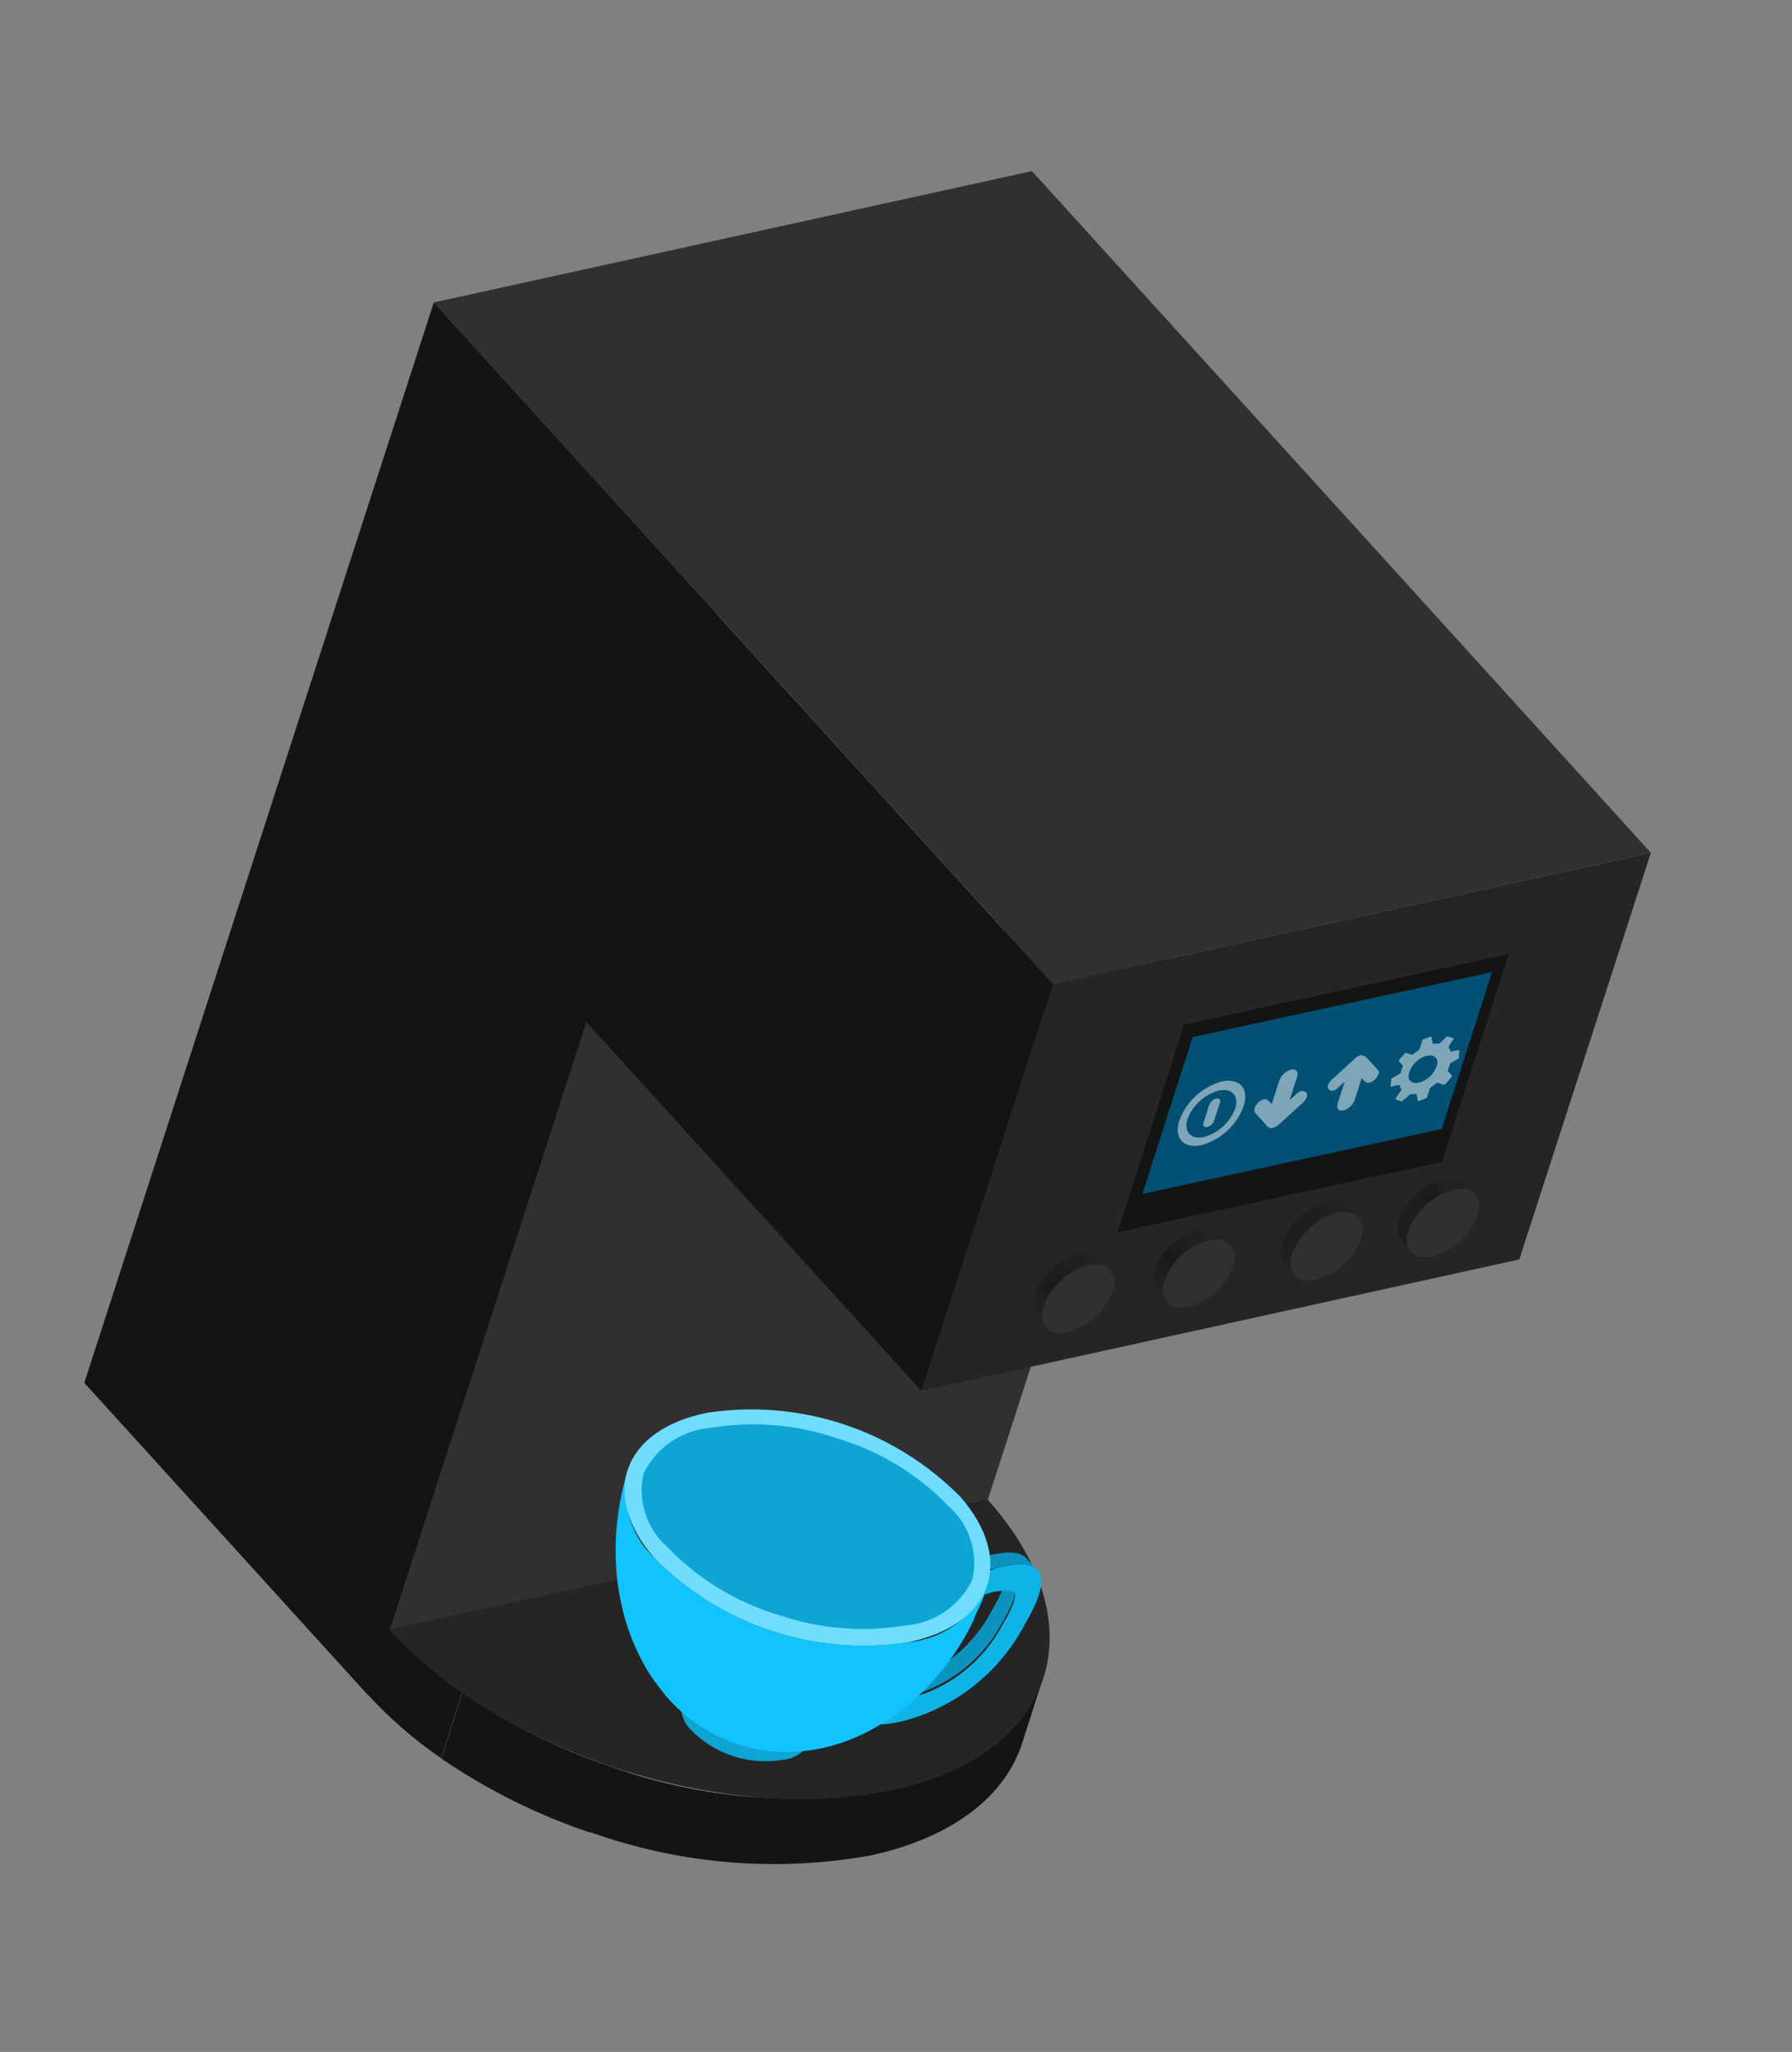 <svg width="62" height="71" viewBox="0 0 62 71" fill="none" xmlns="http://www.w3.org/2000/svg">
<rect x="0" y="0" width="62" height="71" fill="#808080" stroke="none"/>
<g id="Group 4">
<g id="Group">
<path id="Vector" d="M20.295 35.372L40.99 30.828L33.453 54.13L12.756 58.683L20.295 35.372Z" fill="#303030"/>
<path id="Vector_2" d="M24.849 21.3L45.543 16.756L40.991 30.828L20.296 35.372L24.849 21.3Z" fill="#F8F8F8"/>
</g>
<g id="Group_2">
<path id="Vector_3" d="M36.432 34.054L57.118 29.507L52.565 43.579L31.879 48.126L36.432 34.054Z" fill="#252525"/>
<path id="Vector_4" d="M45.543 16.756L35.703 5.921L15.008 10.465L24.849 21.3L36.431 34.054L57.117 29.507L45.543 16.756Z" fill="#303030"/>
<path id="Vector_5" d="M24.849 21.3L15.009 10.465L2.917 47.848L12.757 58.683L20.296 35.372L31.879 48.126L36.432 34.054L24.849 21.3Z" fill="#141414"/>
</g>
<path id="Vector_6" d="M49.892 40.201L38.671 42.637L40.971 35.453L52.196 33.01L49.892 40.201Z" fill="#141414"/>
<path id="Vector_7" d="M49.881 39.065L39.524 41.311L41.262 35.884L51.619 33.638L49.881 39.065Z" fill="#025074"/>
<path id="Vector_8" d="M41.562 39.625C40.953 39.759 40.61 39.375 40.801 38.779C40.92 38.452 41.115 38.158 41.37 37.922C41.626 37.686 41.933 37.515 42.268 37.422C42.886 37.29 43.223 37.663 43.032 38.26C42.915 38.589 42.721 38.885 42.465 39.123C42.209 39.361 41.899 39.533 41.562 39.625ZM42.167 37.736C41.924 37.804 41.699 37.928 41.511 38.098C41.324 38.268 41.178 38.479 41.087 38.715C40.943 39.162 41.203 39.437 41.653 39.344C41.898 39.275 42.124 39.151 42.312 38.979C42.5 38.808 42.645 38.595 42.736 38.357C42.877 37.918 42.62 37.635 42.167 37.736Z" fill="white" fill-opacity="0.49"/>
<path id="Vector_9" d="M42.006 38.781C41.987 38.834 41.955 38.882 41.913 38.919C41.87 38.957 41.819 38.983 41.764 38.996C41.665 39.019 41.607 38.945 41.636 38.854L41.835 38.233C41.856 38.18 41.89 38.132 41.932 38.093C41.974 38.055 42.025 38.026 42.08 38.01C42.187 37.989 42.237 38.06 42.208 38.151L42.006 38.781Z" fill="white" fill-opacity="0.49"/>
<path id="Vector_10" d="M50.474 36.56L50.493 36.329L50.191 36.387C50.174 36.33 50.148 36.275 50.115 36.226L50.301 35.929L50.119 35.871C50.119 35.871 50.119 35.871 50.069 35.855L49.794 36.114C49.72 36.101 49.644 36.105 49.572 36.125L49.53 35.883C49.53 35.883 49.53 35.883 49.489 35.87L49.218 35.975C49.205 35.992 49.199 36.012 49.199 36.033L49.106 36.323C49.021 36.375 48.94 36.435 48.866 36.502L48.626 36.425L48.411 36.667L48.395 36.717L48.543 36.883C48.504 36.961 48.478 37.045 48.464 37.131L48.149 37.314C48.137 37.331 48.13 37.351 48.131 37.372L48.111 37.603L48.416 37.536C48.43 37.595 48.456 37.65 48.492 37.698L48.295 38L48.282 38.041L48.464 38.1C48.464 38.1 48.464 38.1 48.505 38.113L48.786 37.865L49.009 37.854L49.053 38.087C49.053 38.087 49.053 38.087 49.094 38.1L49.368 37.987C49.38 37.97 49.387 37.95 49.386 37.929L49.479 37.639C49.563 37.584 49.643 37.525 49.719 37.46L49.96 37.537C49.96 37.537 49.96 37.537 50.014 37.509L50.221 37.264L50.237 37.215L50.086 37.057C50.121 36.974 50.149 36.888 50.168 36.8L50.483 36.618C50.485 36.608 50.486 36.598 50.484 36.588C50.483 36.578 50.479 36.568 50.474 36.56ZM49.191 37.428C48.917 37.541 48.712 37.439 48.734 37.2C48.763 37.056 48.828 36.922 48.923 36.81C49.018 36.699 49.14 36.612 49.277 36.56C49.548 36.455 49.753 36.557 49.731 36.797C49.701 36.939 49.635 37.071 49.541 37.181C49.447 37.291 49.326 37.376 49.191 37.428Z" fill="white" fill-opacity="0.49"/>
<path id="Vector_11" d="M43.414 38.492L43.852 38.979C43.873 39.001 43.9 39.018 43.928 39.027C43.957 39.036 43.988 39.038 44.018 39.032C44.099 39.015 44.175 38.976 44.237 38.92L45.075 38.156C45.214 38.036 45.264 37.879 45.189 37.8C45.114 37.721 44.966 37.728 44.827 37.876L44.617 38.073L44.883 37.245C44.936 37.079 44.841 36.976 44.666 37.011C44.575 37.037 44.493 37.084 44.423 37.147C44.354 37.21 44.3 37.289 44.265 37.376L44 38.205L43.883 38.085C43.816 38.009 43.659 38.013 43.521 38.161C43.382 38.308 43.389 38.429 43.414 38.492Z" fill="white" fill-opacity="0.49"/>
<path id="Vector_12" d="M47.675 37.025L47.249 36.559C47.249 36.559 47.15 36.528 47.092 36.509C47.011 36.525 46.938 36.565 46.881 36.624L46.081 37.355C45.953 37.469 45.905 37.618 45.972 37.694C46.039 37.77 46.188 37.763 46.318 37.613L46.522 37.432L46.278 38.194C46.225 38.36 46.322 38.455 46.479 38.423C46.566 38.399 46.647 38.355 46.714 38.294C46.781 38.233 46.833 38.157 46.865 38.072L47.112 37.301L47.221 37.418C47.288 37.494 47.436 37.487 47.572 37.348C47.708 37.209 47.745 37.093 47.675 37.025Z" fill="white" fill-opacity="0.49"/>
<g id="Group_3">
<g id="Group_4">
<path id="Vector_13" d="M13.451 56.374L12.726 58.636C13.486 59.464 14.338 60.203 15.264 60.838L15.992 58.567C15.063 57.93 14.209 57.191 13.445 56.363L13.451 56.374Z" fill="#141414"/>
<path id="Vector_14" d="M15.997 58.578L15.27 60.849C16.862 61.936 18.596 62.798 20.423 63.413L21.153 61.134C19.327 60.524 17.596 59.662 16.008 58.573L15.997 58.578Z" fill="#141414"/>
<path id="Vector_15" d="M21.15 61.115L20.42 63.394C23.523 64.507 26.864 64.786 30.109 64.204C32.986 63.581 34.793 62.132 35.373 60.29L36.101 58.02C35.511 59.859 33.713 61.311 30.837 61.934C27.591 62.521 24.249 62.244 21.145 61.132L21.15 61.115Z" fill="#141414"/>
</g>
<path id="Vector_16" d="M34.165 51.882L13.45 56.374C17.369 60.681 25.136 63.159 30.85 61.947C36.564 60.735 38.018 56.195 34.165 51.882Z" fill="#252525"/>
</g>
<g id="Group_5">
<path id="Vector_17" d="M30.457 59.665L30.101 59.268C30.226 59.134 30.356 59.012 30.489 58.881C30.623 58.75 30.829 58.533 30.989 58.347L31.352 58.755C31.195 58.933 31.029 59.108 30.852 59.289L30.457 59.665Z" fill="#0C93BD"/>
<path id="Vector_18" d="M34.726 54.638L35.091 55.038C35.153 55.131 35.069 55.478 34.697 56.099C34.366 56.742 33.901 57.307 33.333 57.756C32.766 58.205 32.109 58.526 31.406 58.7L31.357 58.684L30.994 58.275L31.044 58.291C31.747 58.12 32.405 57.799 32.973 57.35C33.541 56.901 34.005 56.336 34.334 55.691C34.707 55.07 34.791 54.722 34.731 54.621L34.726 54.638Z" fill="#0C93BD"/>
<path id="Vector_19" d="M35.513 53.921L35.876 54.33C35.647 54.074 35.155 54.099 34.666 54.198L34.301 53.798C34.792 53.691 35.284 53.666 35.513 53.921Z" fill="#0C93BD"/>
<path id="Vector_20" d="M33.795 55.207L33.429 54.807C33.588 54.511 33.7 54.218 33.851 53.919L34.205 54.325C34.066 54.618 33.953 54.911 33.795 55.207Z" fill="#0FB4E7"/>
<path id="Vector_21" d="M34.205 54.325L33.851 53.919C33.998 53.871 34.149 53.83 34.301 53.798L34.666 54.198C34.509 54.23 34.356 54.282 34.205 54.325Z" fill="#0C93BD"/>
<path id="Vector_22" d="M34.682 54.204C35.665 53.989 36.693 54.117 35.46 56.197C35.023 57.032 34.415 57.765 33.674 58.346C32.933 58.928 32.078 59.346 31.163 59.572C30.937 59.624 30.706 59.657 30.474 59.671L30.868 59.295C31.045 59.114 31.211 58.938 31.368 58.761L31.418 58.776C32.12 58.603 32.777 58.282 33.345 57.833C33.913 57.384 34.377 56.819 34.708 56.176C35.081 55.555 35.165 55.208 35.103 55.115C35.041 55.022 34.788 55.014 34.404 55.074C34.184 55.131 33.97 55.2 33.795 55.262C33.954 54.966 34.066 54.673 34.206 54.38C34.356 54.282 34.509 54.23 34.682 54.204Z" fill="#0FB4E7"/>
</g>
<path id="Vector_23" d="M28.212 59.714C28.126 59.911 27.99 60.081 27.816 60.207C27.642 60.333 27.438 60.41 27.224 60.43C26.659 60.522 26.079 60.478 25.534 60.303C24.988 60.129 24.491 59.827 24.084 59.424C23.938 59.287 23.83 59.114 23.771 58.922C23.712 58.73 23.705 58.526 23.749 58.33L23.598 58.803C23.554 58.997 23.561 59.2 23.621 59.391C23.68 59.581 23.789 59.753 23.936 59.888C24.342 60.293 24.838 60.596 25.384 60.77C25.93 60.945 26.51 60.988 27.076 60.894C27.289 60.877 27.493 60.802 27.667 60.677C27.84 60.552 27.977 60.383 28.061 60.186L28.212 59.714Z" fill="#0EA4D4"/>
<path id="Vector_24" d="M31.411 56.829C29.825 57.071 28.204 56.934 26.681 56.428C25.158 55.923 23.776 55.064 22.649 53.922C22.242 53.54 21.942 53.059 21.777 52.526C21.613 51.993 21.591 51.426 21.714 50.882C21.491 51.624 21.356 52.39 21.311 53.164C21.293 53.527 21.295 53.891 21.319 54.254C21.341 54.613 21.388 54.97 21.461 55.322C21.569 55.904 21.746 56.47 21.99 57.008C22.103 57.268 22.232 57.52 22.378 57.763C22.437 57.864 22.521 58.001 22.591 58.096C22.661 58.192 22.91 58.527 23.055 58.702C23.377 59.072 23.745 59.398 24.151 59.674C24.567 59.963 25.024 60.19 25.507 60.346C25.983 60.506 26.48 60.597 26.982 60.617C27.219 60.628 27.456 60.622 27.692 60.598C27.913 60.581 28.133 60.551 28.351 60.508C28.964 60.383 29.556 60.169 30.107 59.873C30.414 59.709 30.71 59.527 30.995 59.326C31.275 59.126 31.541 58.906 31.791 58.667C32.049 58.426 32.29 58.168 32.513 57.894C32.977 57.335 33.37 56.722 33.683 56.067C33.752 55.852 33.903 55.58 33.989 55.37C34.074 55.16 34.1 55.022 34.148 54.873C33.906 55.412 33.525 55.878 33.044 56.221C32.563 56.565 32 56.775 31.411 56.829Z" fill="#11C4FE"/>
<path id="Vector_25" d="M22.65 53.922C20.731 51.727 21.535 49.472 24.464 48.885C26.05 48.642 27.672 48.779 29.195 49.285C30.718 49.79 32.099 50.649 33.226 51.791C35.145 53.986 34.332 56.238 31.412 56.828C29.825 57.071 28.204 56.934 26.681 56.428C25.158 55.923 23.777 55.064 22.65 53.922Z" fill="#70DDFE"/>
<path id="Vector_26" d="M26.946 55.882C25.474 55.444 24.142 54.63 23.08 53.52C22.729 53.21 22.469 52.81 22.325 52.364C22.182 51.918 22.162 51.442 22.266 50.985C22.483 50.541 22.813 50.161 23.222 49.883C23.632 49.606 24.107 49.44 24.6 49.403C26.064 49.163 27.564 49.288 28.968 49.77C30.439 50.209 31.772 51.023 32.834 52.132C33.183 52.443 33.442 52.842 33.583 53.288C33.725 53.733 33.745 54.209 33.64 54.664C33.425 55.11 33.095 55.492 32.685 55.769C32.276 56.047 31.8 56.212 31.306 56.246C29.845 56.486 28.347 56.361 26.946 55.882Z" fill="#0EA4D4"/>
<g id="Group_6">
<g id="Group_7">
<g id="Clip path group">
<mask id="mask0_578_669" style="mask-type:luminance" maskUnits="userSpaceOnUse" x="37" y="43" width="2" height="1">
<g id="clip-path-42">
<path id="Vector_27" d="M38.093 43.557L38.422 43.927C38.325 43.837 38.206 43.775 38.077 43.746C37.948 43.718 37.813 43.724 37.688 43.765L37.359 43.395C37.484 43.354 37.619 43.347 37.748 43.376C37.877 43.404 37.996 43.467 38.093 43.557Z" fill="white"/>
</g>
</mask>
<g mask="url(#mask0_578_669)">
<g id="Group_8">
<path id="Vector_28" d="M37.672 43.788L37.343 43.417C37.55 43.364 37.77 43.389 37.96 43.487L38.3 43.852C38.106 43.752 37.882 43.729 37.672 43.788Z" fill="#0D0D0D"/>
<path id="Vector_29" d="M38.308 43.827L37.968 43.462C38.013 43.485 38.052 43.516 38.085 43.554L38.414 43.925L38.308 43.827Z" fill="#0D0D0D"/>
</g>
</g>
</g>
</g>
<g id="Group_9">
<g id="Clip path group_2">
<mask id="mask1_578_669" style="mask-type:luminance" maskUnits="userSpaceOnUse" x="35" y="43" width="3" height="3">
<g id="clip-path-43">
<path id="Vector_30" d="M36.205 45.912L35.876 45.542C35.798 45.439 35.748 45.317 35.733 45.188C35.718 45.06 35.738 44.929 35.791 44.811C35.918 44.467 36.126 44.158 36.397 43.911C36.669 43.664 36.996 43.486 37.351 43.392L37.68 43.763C37.327 43.859 37.003 44.037 36.732 44.282C36.462 44.527 36.253 44.832 36.122 45.173C36.071 45.293 36.052 45.424 36.067 45.554C36.081 45.683 36.129 45.807 36.205 45.912Z" fill="white"/>
</g>
</mask>
<g mask="url(#mask1_578_669)">
<g id="Group_10">
<path id="Vector_31" d="M36.205 45.912L35.876 45.542C35.798 45.439 35.748 45.317 35.733 45.188C35.718 45.06 35.738 44.929 35.791 44.811C35.907 44.483 36.102 44.188 36.358 43.951L36.687 44.322C36.432 44.555 36.238 44.847 36.122 45.173C36.071 45.293 36.052 45.424 36.067 45.554C36.081 45.683 36.129 45.807 36.205 45.912Z" fill="#0D0D0D"/>
<path id="Vector_32" d="M36.688 44.322L36.359 43.952C36.633 43.667 36.98 43.462 37.362 43.359L37.691 43.729C37.309 43.832 36.962 44.037 36.688 44.322Z" fill="#0D0D0D"/>
</g>
</g>
</g>
</g>
<path id="Vector_33" d="M37.672 43.787C38.328 43.65 38.695 44.042 38.499 44.683C38.368 45.023 38.159 45.328 37.889 45.574C37.618 45.819 37.294 45.997 36.942 46.093C36.283 46.239 35.91 45.836 36.114 45.198C36.245 44.857 36.454 44.552 36.724 44.307C36.995 44.062 37.319 43.884 37.672 43.787Z" fill="#303030"/>
</g>
<g id="Group_11">
<g id="Group_12">
<g id="Clip path group_3">
<mask id="mask2_578_669" style="mask-type:luminance" maskUnits="userSpaceOnUse" x="41" y="42" width="2" height="2">
<g id="clip-path-44">
<path id="Vector_34" d="M42.248 42.705L42.586 43.077C42.487 42.987 42.367 42.924 42.237 42.895C42.106 42.866 41.971 42.872 41.844 42.913L41.512 42.551C41.637 42.507 41.772 42.498 41.901 42.526C42.031 42.553 42.151 42.614 42.248 42.705Z" fill="white"/>
</g>
</mask>
<g mask="url(#mask2_578_669)">
<g id="Group_13">
<path id="Vector_35" d="M41.843 42.913L41.511 42.551C41.615 42.519 41.724 42.509 41.832 42.52C41.94 42.531 42.044 42.563 42.139 42.615L42.469 42.985C42.276 42.884 42.053 42.858 41.843 42.913Z" fill="#0D0D0D"/>
<path id="Vector_36" d="M42.468 42.985L42.139 42.615C42.181 42.637 42.218 42.667 42.248 42.705L42.585 43.078C42.553 43.039 42.513 43.008 42.468 42.985Z" fill="#0D0D0D"/>
</g>
</g>
</g>
</g>
<g id="Group_14">
<g id="Clip path group_4">
<mask id="mask3_578_669" style="mask-type:luminance" maskUnits="userSpaceOnUse" x="39" y="42" width="3" height="4">
<g id="clip-path-45">
<path id="Vector_37" d="M40.352 45.057L40.015 44.684C39.938 44.581 39.889 44.459 39.874 44.33C39.859 44.202 39.878 44.072 39.93 43.953C40.059 43.612 40.267 43.306 40.538 43.06C40.809 42.815 41.134 42.638 41.487 42.543L41.818 42.905C41.466 43.002 41.141 43.181 40.871 43.428C40.601 43.675 40.394 43.983 40.267 44.326C40.214 44.445 40.195 44.575 40.21 44.703C40.225 44.832 40.274 44.954 40.352 45.057Z" fill="white"/>
</g>
</mask>
<g mask="url(#mask3_578_669)">
<g id="Group_15">
<path id="Vector_38" d="M40.352 45.057L40.015 44.684C39.938 44.581 39.889 44.459 39.874 44.33C39.858 44.202 39.878 44.072 39.929 43.953C40.044 43.627 40.238 43.334 40.495 43.102L40.834 43.467C40.575 43.7 40.38 43.996 40.267 44.326C40.214 44.445 40.194 44.575 40.209 44.703C40.225 44.832 40.274 44.954 40.352 45.057Z" fill="#0D0D0D"/>
<path id="Vector_39" d="M40.86 43.475L40.52 43.11C40.792 42.823 41.14 42.618 41.523 42.518L41.854 42.88C41.476 42.987 41.133 43.192 40.86 43.475Z" fill="#0D0D0D"/>
</g>
</g>
</g>
</g>
<path id="Vector_40" d="M41.843 42.913C42.499 42.776 42.872 43.179 42.668 43.817C42.538 44.156 42.329 44.461 42.059 44.704C41.789 44.948 41.465 45.124 41.113 45.219C40.455 45.364 40.09 44.964 40.291 44.334C40.419 43.991 40.626 43.684 40.895 43.436C41.165 43.189 41.49 43.01 41.843 42.913Z" fill="#303030"/>
</g>
<g id="Group_16">
<g id="Group_17">
<g id="Clip path group_5">
<mask id="mask4_578_669" style="mask-type:luminance" maskUnits="userSpaceOnUse" x="45" y="41" width="3" height="2">
<g id="clip-path-46">
<path id="Vector_41" d="M46.677 41.739L47.006 42.109C46.91 42.019 46.791 41.956 46.661 41.928C46.532 41.9 46.398 41.906 46.272 41.947L45.941 41.585C46.066 41.541 46.201 41.533 46.33 41.56C46.46 41.587 46.58 41.649 46.677 41.739Z" fill="white"/>
</g>
</mask>
<g mask="url(#mask4_578_669)">
<g id="Group_18">
<path id="Vector_42" d="M46.264 41.972L45.932 41.61C46.036 41.578 46.145 41.568 46.253 41.579C46.361 41.59 46.465 41.622 46.561 41.674L46.89 42.044C46.697 41.943 46.474 41.917 46.264 41.972Z" fill="#0D0D0D"/>
<path id="Vector_43" d="M46.898 42.02L46.569 41.649L46.677 41.739L47.006 42.109C46.977 42.071 46.94 42.04 46.898 42.02Z" fill="#0D0D0D"/>
</g>
</g>
</g>
</g>
<g id="Group_19">
<g id="Clip path group_6">
<mask id="mask5_578_669" style="mask-type:luminance" maskUnits="userSpaceOnUse" x="44" y="41" width="3" height="4">
<g id="clip-path-47">
<path id="Vector_44" d="M44.798 44.097L44.469 43.727C44.39 43.624 44.34 43.502 44.325 43.373C44.31 43.244 44.33 43.114 44.384 42.996C44.513 42.654 44.721 42.348 44.992 42.103C45.263 41.858 45.588 41.68 45.941 41.585L46.272 41.947C45.92 42.045 45.595 42.224 45.324 42.471C45.053 42.717 44.843 43.024 44.713 43.366C44.661 43.484 44.642 43.615 44.657 43.743C44.672 43.871 44.721 43.993 44.798 44.097Z" fill="white"/>
</g>
</mask>
<g mask="url(#mask5_578_669)">
<g id="Group_20">
<path id="Vector_45" d="M44.798 44.097L44.469 43.726C44.39 43.624 44.34 43.502 44.325 43.373C44.31 43.244 44.33 43.114 44.384 42.996C44.498 42.669 44.692 42.377 44.949 42.144L45.28 42.506C45.024 42.742 44.829 43.037 44.713 43.366C44.661 43.484 44.642 43.614 44.657 43.743C44.672 43.871 44.721 43.993 44.798 44.097Z" fill="#0D0D0D"/>
<path id="Vector_46" d="M45.28 42.506L44.949 42.144C45.221 41.857 45.568 41.652 45.951 41.552L46.283 41.914C45.903 42.02 45.557 42.224 45.28 42.506Z" fill="#0D0D0D"/>
</g>
</g>
</g>
</g>
<path id="Vector_47" d="M46.264 41.972C46.92 41.835 47.294 42.238 47.089 42.876C46.958 43.216 46.749 43.521 46.479 43.766C46.208 44.011 45.884 44.19 45.532 44.286C44.876 44.423 44.511 44.023 44.704 43.391C44.835 43.049 45.044 42.742 45.316 42.496C45.586 42.249 45.911 42.07 46.264 41.972Z" fill="#303030"/>
</g>
<g id="Group_21">
<g id="Group_22">
<g id="Clip path group_7">
<mask id="mask6_578_669" style="mask-type:luminance" maskUnits="userSpaceOnUse" x="49" y="40" width="3" height="2">
<g id="clip-path-48">
<path id="Vector_48" d="M50.699 40.962L51.031 41.324C50.933 41.236 50.813 41.175 50.684 41.148C50.554 41.121 50.42 41.129 50.295 41.171L49.957 40.798C50.084 40.757 50.22 40.751 50.35 40.78C50.481 40.809 50.601 40.872 50.699 40.962Z" fill="white"/>
</g>
</mask>
<g mask="url(#mask6_578_669)">
<g id="Group_23">
<path id="Vector_49" d="M50.295 41.171L49.958 40.798C50.062 40.767 50.17 40.758 50.278 40.771C50.385 40.783 50.489 40.817 50.583 40.87L50.923 41.235C50.729 41.136 50.505 41.113 50.295 41.171Z" fill="#0D0D0D"/>
<path id="Vector_50" d="M50.923 41.235L50.583 40.87C50.628 40.893 50.667 40.924 50.7 40.962L51.032 41.324L50.923 41.235Z" fill="#0D0D0D"/>
</g>
</g>
</g>
</g>
<g id="Group_24">
<g id="Clip path group_8">
<mask id="mask7_578_669" style="mask-type:luminance" maskUnits="userSpaceOnUse" x="48" y="40" width="3" height="4">
<g id="clip-path-49">
<path id="Vector_51" d="M48.82 43.32L48.491 42.95C48.412 42.845 48.362 42.722 48.346 42.591C48.33 42.461 48.348 42.329 48.4 42.208C48.53 41.867 48.739 41.562 49.01 41.317C49.28 41.072 49.605 40.894 49.957 40.798L50.294 41.171C49.942 41.267 49.617 41.445 49.347 41.69C49.076 41.935 48.867 42.24 48.737 42.581C48.684 42.701 48.664 42.832 48.679 42.962C48.693 43.092 48.742 43.215 48.82 43.32Z" fill="white"/>
</g>
</mask>
<g mask="url(#mask7_578_669)">
<g id="Group_25">
<path id="Vector_52" d="M48.82 43.32L48.491 42.95C48.412 42.845 48.362 42.721 48.346 42.591C48.33 42.461 48.348 42.329 48.399 42.208C48.516 41.883 48.71 41.591 48.964 41.357L49.302 41.73C49.046 41.963 48.852 42.255 48.737 42.581C48.684 42.701 48.664 42.832 48.678 42.962C48.693 43.092 48.742 43.215 48.82 43.32Z" fill="#0D0D0D"/>
<path id="Vector_53" d="M49.301 41.73L48.964 41.357C49.238 41.072 49.585 40.867 49.967 40.764L50.304 41.138C49.921 41.238 49.574 41.443 49.301 41.73Z" fill="#0D0D0D"/>
</g>
</g>
</g>
</g>
<path id="Vector_54" d="M50.295 41.171C50.945 41.023 51.319 41.425 51.114 42.063C50.986 42.406 50.777 42.712 50.506 42.957C50.236 43.203 49.91 43.38 49.557 43.474C48.898 43.619 48.533 43.219 48.737 42.581C48.868 42.24 49.077 41.935 49.347 41.69C49.618 41.445 49.943 41.267 50.295 41.171Z" fill="#303030"/>
</g>
</g>
</svg>
